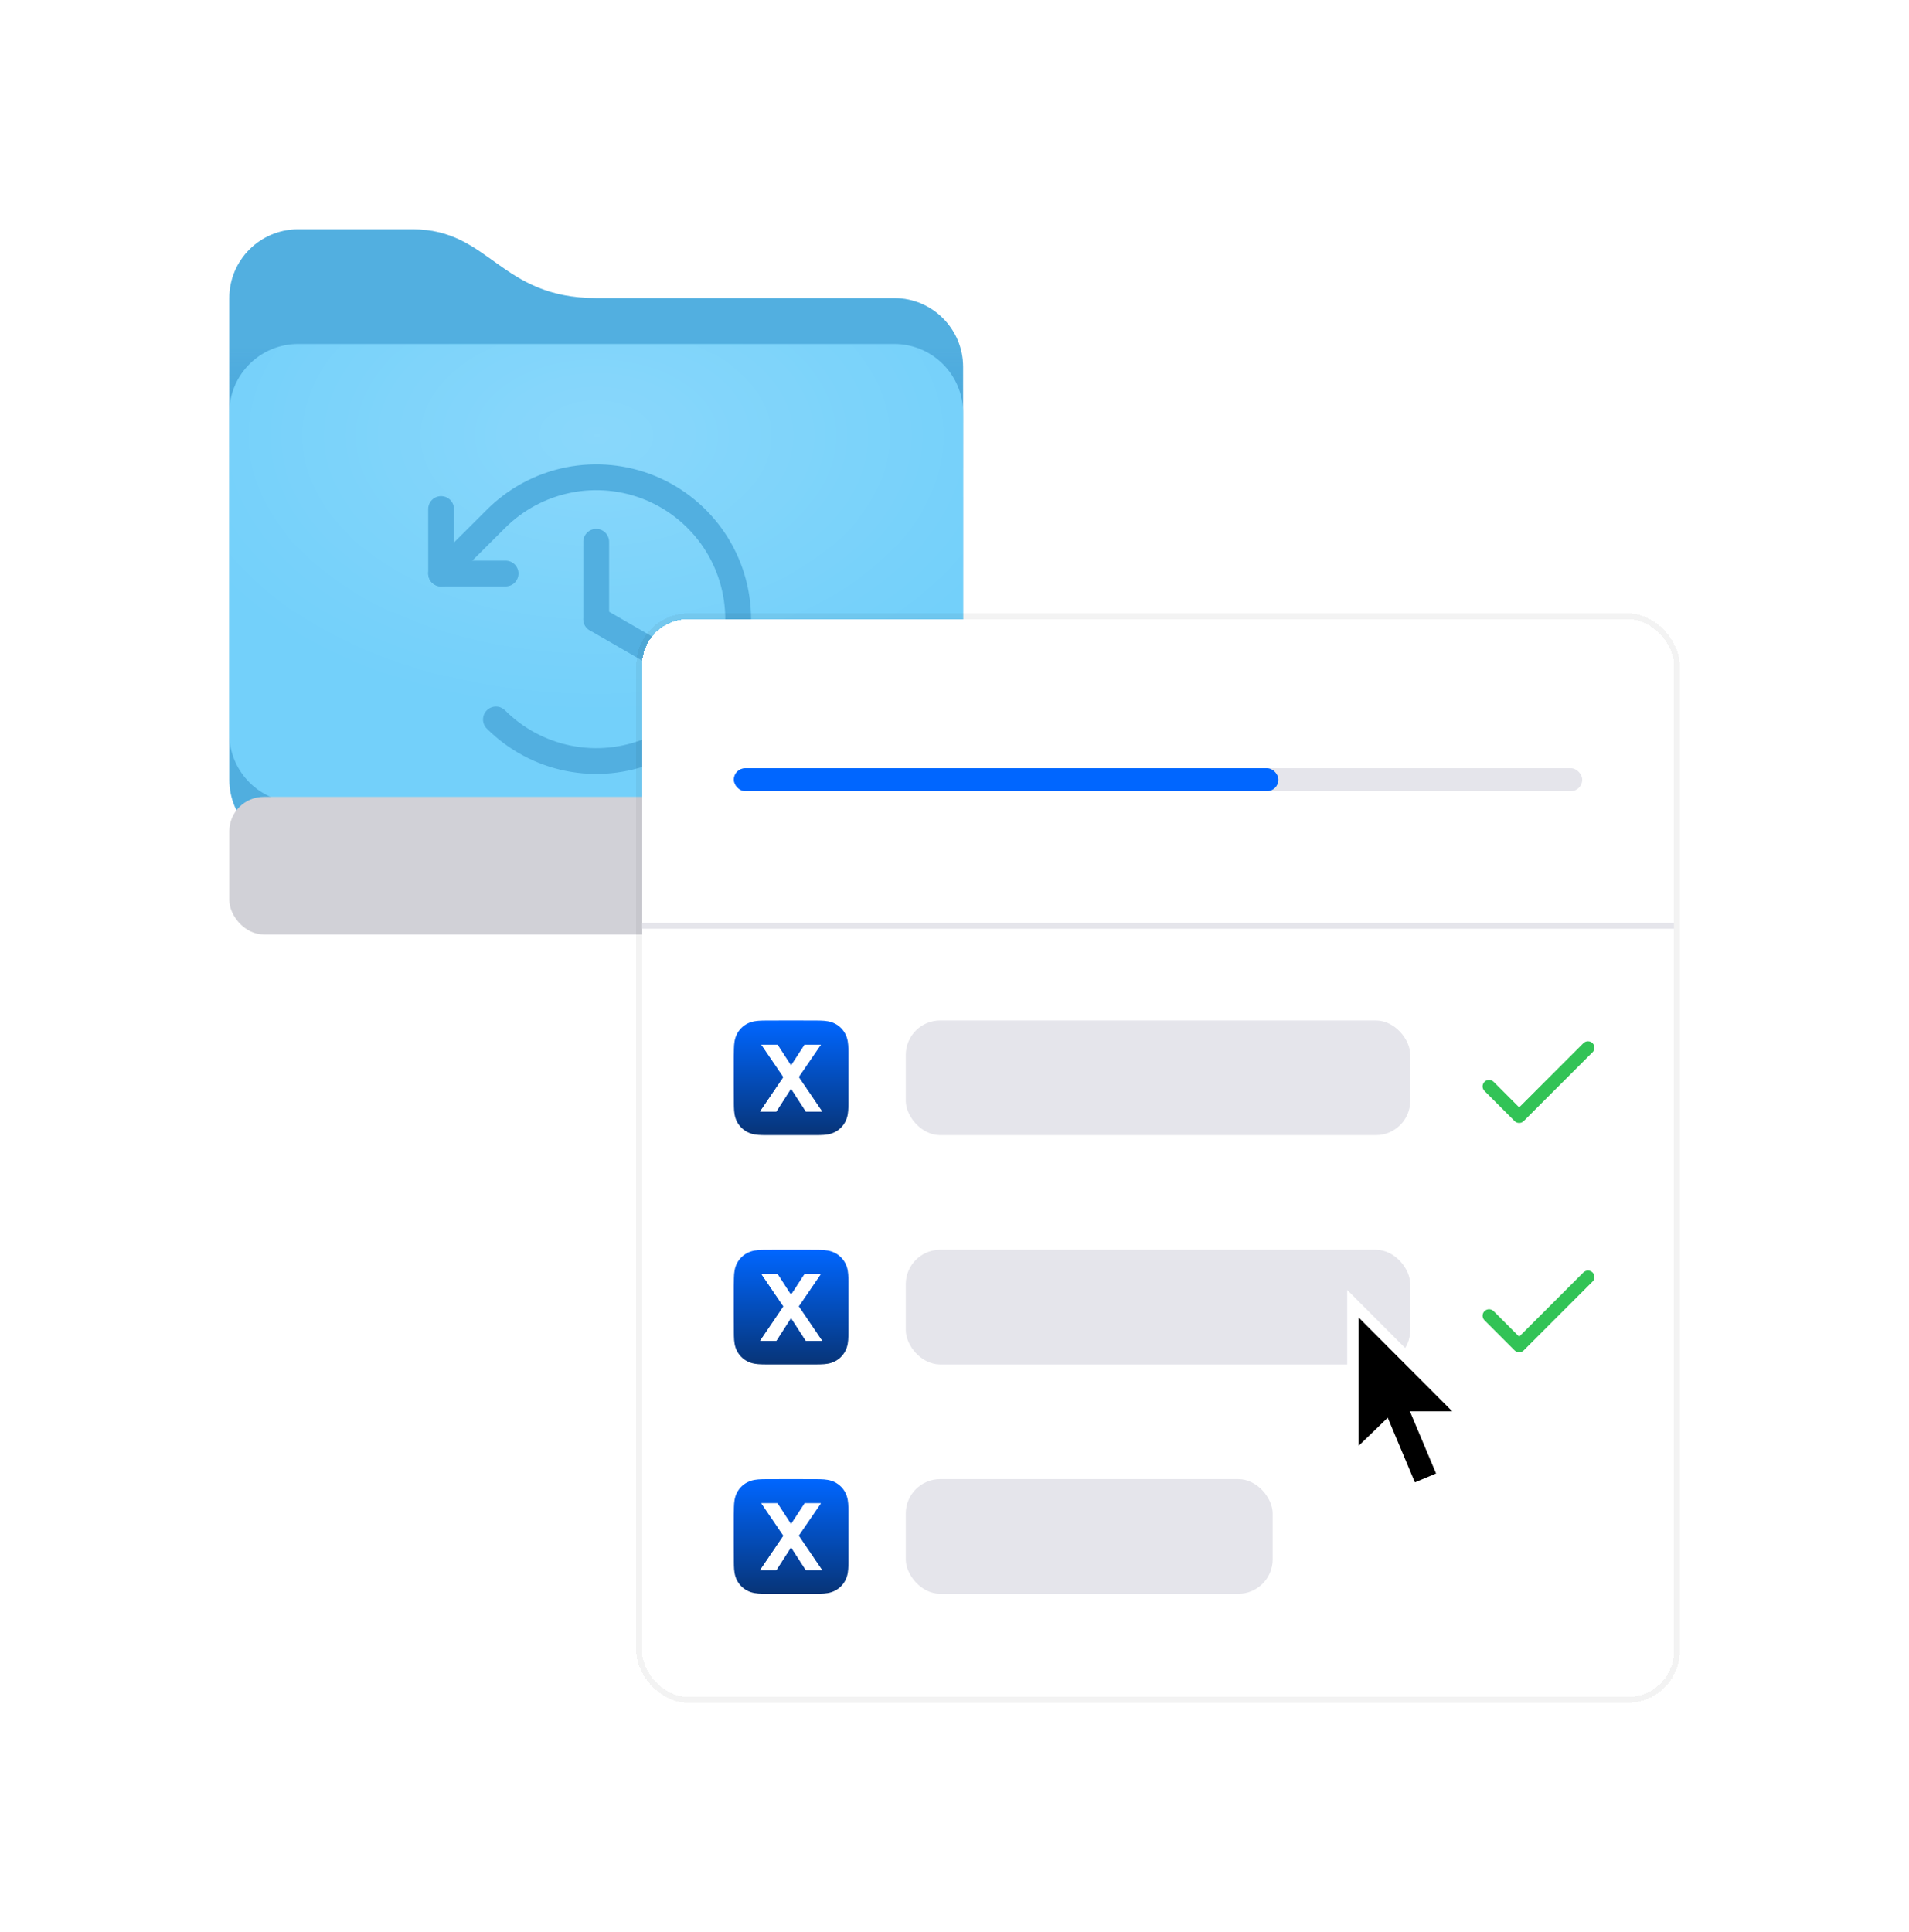 <svg width="333" height="337" viewBox="0 0 333 337" fill="none" xmlns="http://www.w3.org/2000/svg">
<g filter="url(#filter0_d_5494_1026)">
<path d="M40 20C40 13.373 45.373 8 52 8H71.999C85.473 8 87.157 20 103.999 20H156C162.627 20 168 25.373 168 32V104C168 110.627 162.627 116 156 116H52C45.373 116 40 110.627 40 104V20Z" fill="#52AFE0"/>
<path d="M40 20C40 13.373 45.373 8 52 8H71.999C85.473 8 87.157 20 103.999 20H156C162.627 20 168 25.373 168 32V104C168 110.627 162.627 116 156 116H52C45.373 116 40 110.627 40 104V20Z" fill="url(#paint0_linear_5494_1026)" fill-opacity="0.2"/>
<g filter="url(#filter1_i_5494_1026)">
<path d="M40 104V48C40 41.373 45.373 36 52 36L156 36C162.627 36 168 41.373 168 48V104C168 110.627 162.627 116 156 116H52C45.373 116 40 110.627 40 104Z" fill="#73D0FA"/>
<path d="M40 104V48C40 41.373 45.373 36 52 36L156 36C162.627 36 168 41.373 168 48V104C168 110.627 162.627 116 156 116H52C45.373 116 40 110.627 40 104Z" fill="url(#paint1_radial_5494_1026)" fill-opacity="0.16"/>
</g>
<path d="M104 62.5V76" stroke="#52AFE0" stroke-width="4.5" stroke-linecap="round" stroke-linejoin="round"/>
<path d="M115.7 82.75L104 76" stroke="#52AFE0" stroke-width="4.5" stroke-linecap="round" stroke-linejoin="round"/>
<path d="M88.193 68.041H76.943V56.791" stroke="#52AFE0" stroke-width="4.5" stroke-linecap="round" stroke-linejoin="round"/>
<path d="M86.506 93.494C89.966 96.957 94.376 99.316 99.178 100.273C103.98 101.23 108.957 100.741 113.481 98.868C118.004 96.995 121.871 93.823 124.591 89.752C127.312 85.682 128.764 80.896 128.764 76C128.764 71.104 127.312 66.318 124.591 62.248C121.871 58.177 118.004 55.005 113.481 53.132C108.957 51.259 103.98 50.77 99.178 51.727C94.376 52.684 89.966 55.043 86.506 58.506L76.943 68.041" stroke="#52AFE0" stroke-width="4.5" stroke-linecap="round" stroke-linejoin="round"/>
</g>
<rect x="40" y="139" width="128" height="24" rx="6" fill="#D1D1D7"/>
<g filter="url(#filter2_d_5494_1026)">
<rect x="112" y="76" width="180" height="188" rx="8" fill="white" shape-rendering="crispEdges"/>
<rect x="111.5" y="75.5" width="181" height="189" rx="8.5" stroke="black" stroke-opacity="0.05" shape-rendering="crispEdges"/>
<rect x="128" y="102" width="148" height="4" rx="2" fill="#E5E5EB"/>
<rect x="128" y="102" width="95" height="4" rx="2" fill="#0066FF"/>
<line x1="112" y1="129.5" x2="292" y2="129.5" stroke="#E5E5EB"/>
<path fill-rule="evenodd" clip-rule="evenodd" d="M148 152.187V152.229L148 154.956V157.044L148 159.773V159.823C148 160.044 148 160.265 147.999 160.486C147.997 160.686 147.995 160.886 147.99 161.087C147.978 161.523 147.952 161.963 147.875 162.394C147.796 162.832 147.668 163.24 147.465 163.637C147.267 164.028 147.007 164.386 146.697 164.696C146.387 165.006 146.03 165.266 145.639 165.465C145.242 165.668 144.835 165.796 144.398 165.875C143.966 165.952 143.527 165.978 143.091 165.99C142.891 165.995 142.691 165.997 142.49 165.999C142.27 166 142.05 166 141.829 166H141.778L134.247 166H134.205C133.981 166 133.757 166 133.533 165.999C133.332 165.997 133.132 165.995 132.931 165.99C132.495 165.978 132.054 165.952 131.622 165.875C131.184 165.796 130.776 165.668 130.377 165.465C129.986 165.266 129.628 165.006 129.318 164.696C129.007 164.386 128.747 164.028 128.548 163.637C128.345 163.24 128.217 162.832 128.138 162.395C128.06 161.963 128.034 161.523 128.023 161.087C128.017 160.886 128.015 160.686 128.014 160.486C128.012 160.262 128.012 160.039 128.012 159.815L128.012 159.773L128 157.044V152.286C128 152.159 128.004 152.015 128.007 151.873C128.01 151.749 128.013 151.627 128.014 151.517C128.015 151.317 128.017 151.117 128.023 150.917C128.034 150.481 128.06 150.042 128.138 149.611C128.216 149.174 128.345 148.767 128.548 148.369C128.747 147.979 129.007 147.622 129.318 147.312C129.628 147.002 129.986 146.743 130.378 146.544C130.776 146.342 131.184 146.214 131.622 146.135C132.054 146.058 132.494 146.032 132.931 146.02C133.132 146.015 133.332 146.012 133.533 146.011C133.754 146.01 133.975 146.01 134.196 146.01L134.247 146.01L136.956 146H139.019L141.778 146.01L141.829 146.01C142.049 146.01 142.27 146.01 142.49 146.011C142.691 146.012 142.891 146.015 143.091 146.02C143.526 146.032 143.966 146.058 144.397 146.135C144.835 146.214 145.242 146.342 145.639 146.544C146.03 146.743 146.387 147.002 146.697 147.312C147.007 147.622 147.267 147.979 147.466 148.369C147.668 148.767 147.796 149.173 147.875 149.61C147.952 150.041 147.978 150.481 147.99 150.917C147.995 151.117 147.997 151.316 147.999 151.517C148 151.74 148 151.964 148 152.187ZM143.404 161.876L139.317 155.866L143.184 150.221H140.364L137.983 153.868L135.619 150.221H132.816L136.666 155.882L132.596 161.876H135.416L137.983 157.88L140.567 161.876H143.404Z" fill="url(#paint2_linear_5494_1026)"/>
<path d="M139.317 155.866L143.404 161.876H140.567L137.983 157.88L135.416 161.876H132.596L136.666 155.882L132.816 150.221H135.619L137.983 153.868L140.364 150.221H143.184L139.317 155.866Z" fill="white"/>
<rect x="158" y="146" width="88" height="20" rx="6" fill="#E5E5EB"/>
<g clip-path="url(#clip0_5494_1026)">
<path d="M277.795 151.546L265.795 163.546C265.69 163.651 265.566 163.734 265.429 163.791C265.293 163.848 265.146 163.877 264.998 163.877C264.85 163.877 264.703 163.848 264.567 163.791C264.43 163.734 264.306 163.651 264.201 163.546L258.951 158.296C258.847 158.191 258.764 158.067 258.707 157.93C258.65 157.794 258.621 157.647 258.621 157.499C258.621 157.351 258.65 157.204 258.707 157.068C258.764 156.931 258.847 156.807 258.951 156.702C259.056 156.597 259.18 156.514 259.317 156.458C259.454 156.401 259.6 156.372 259.748 156.372C259.896 156.372 260.043 156.401 260.179 156.458C260.316 156.514 260.44 156.597 260.545 156.702L264.999 161.156L276.203 149.954C276.414 149.743 276.701 149.624 277 149.624C277.299 149.624 277.585 149.743 277.797 149.954C278.008 150.165 278.127 150.452 278.127 150.751C278.127 151.05 278.008 151.336 277.797 151.548L277.795 151.546Z" fill="#32C356"/>
</g>
<path fill-rule="evenodd" clip-rule="evenodd" d="M148 192.187V192.229L148 194.956V197.044L148 199.773V199.823C148 200.044 148 200.265 147.999 200.486C147.997 200.686 147.995 200.886 147.99 201.087C147.978 201.523 147.952 201.963 147.875 202.394C147.796 202.832 147.668 203.24 147.465 203.637C147.267 204.028 147.007 204.386 146.697 204.696C146.387 205.006 146.03 205.266 145.639 205.465C145.242 205.668 144.835 205.796 144.398 205.875C143.966 205.952 143.527 205.978 143.091 205.99C142.891 205.995 142.691 205.997 142.49 205.999C142.27 206 142.05 206 141.829 206H141.778L134.247 206H134.205C133.981 206 133.757 206 133.533 205.999C133.332 205.997 133.132 205.995 132.931 205.99C132.495 205.978 132.054 205.952 131.622 205.875C131.184 205.796 130.776 205.668 130.377 205.465C129.986 205.266 129.628 205.006 129.318 204.696C129.007 204.386 128.747 204.028 128.548 203.637C128.345 203.24 128.217 202.832 128.138 202.395C128.06 201.963 128.034 201.523 128.023 201.087C128.017 200.886 128.015 200.686 128.014 200.486C128.012 200.262 128.012 200.039 128.012 199.815L128.012 199.773L128 197.044V192.286C128 192.159 128.004 192.015 128.007 191.873C128.01 191.749 128.013 191.627 128.014 191.517C128.015 191.317 128.017 191.117 128.023 190.917C128.034 190.481 128.06 190.042 128.138 189.611C128.216 189.174 128.345 188.767 128.548 188.369C128.747 187.979 129.007 187.622 129.318 187.312C129.628 187.002 129.986 186.743 130.378 186.544C130.776 186.342 131.184 186.214 131.622 186.135C132.054 186.058 132.494 186.032 132.931 186.02C133.132 186.015 133.332 186.012 133.533 186.011C133.754 186.01 133.975 186.01 134.196 186.01L134.247 186.01L136.956 186H139.019L141.778 186.01L141.829 186.01C142.049 186.01 142.27 186.01 142.49 186.011C142.691 186.012 142.891 186.015 143.091 186.02C143.526 186.032 143.966 186.058 144.397 186.135C144.835 186.214 145.242 186.342 145.639 186.544C146.03 186.743 146.387 187.002 146.697 187.312C147.007 187.622 147.267 187.979 147.466 188.369C147.668 188.767 147.796 189.173 147.875 189.61C147.952 190.041 147.978 190.481 147.99 190.917C147.995 191.117 147.997 191.316 147.999 191.517C148 191.74 148 191.964 148 192.187ZM143.404 201.876L139.317 195.866L143.184 190.221H140.364L137.983 193.868L135.619 190.221H132.816L136.666 195.882L132.596 201.876H135.416L137.983 197.88L140.567 201.876H143.404Z" fill="url(#paint3_linear_5494_1026)"/>
<path d="M139.317 195.866L143.404 201.876H140.567L137.983 197.88L135.416 201.876H132.596L136.666 195.882L132.816 190.221H135.619L137.983 193.868L140.364 190.221H143.184L139.317 195.866Z" fill="white"/>
<rect x="158" y="186" width="88" height="20" rx="6" fill="#E5E5EB"/>
<g clip-path="url(#clip1_5494_1026)">
<path d="M277.795 191.546L265.795 203.546C265.69 203.651 265.566 203.734 265.429 203.791C265.293 203.848 265.146 203.877 264.998 203.877C264.85 203.877 264.703 203.848 264.567 203.791C264.43 203.734 264.306 203.651 264.201 203.546L258.951 198.296C258.847 198.191 258.764 198.067 258.707 197.93C258.65 197.794 258.621 197.647 258.621 197.499C258.621 197.351 258.65 197.204 258.707 197.068C258.764 196.931 258.847 196.807 258.951 196.702C259.056 196.597 259.18 196.514 259.317 196.458C259.454 196.401 259.6 196.372 259.748 196.372C259.896 196.372 260.043 196.401 260.179 196.458C260.316 196.514 260.44 196.597 260.545 196.702L264.999 201.156L276.203 189.954C276.414 189.743 276.701 189.624 277 189.624C277.299 189.624 277.585 189.743 277.797 189.954C278.008 190.165 278.127 190.452 278.127 190.751C278.127 191.05 278.008 191.336 277.797 191.548L277.795 191.546Z" fill="#32C356"/>
</g>
<path fill-rule="evenodd" clip-rule="evenodd" d="M148 232.187V232.229L148 234.956V237.044L148 239.773V239.823C148 240.044 148 240.265 147.999 240.486C147.997 240.686 147.995 240.886 147.99 241.087C147.978 241.523 147.952 241.963 147.875 242.394C147.796 242.832 147.668 243.24 147.465 243.637C147.267 244.028 147.007 244.386 146.697 244.696C146.387 245.006 146.03 245.266 145.639 245.465C145.242 245.668 144.835 245.796 144.398 245.875C143.966 245.952 143.527 245.978 143.091 245.99C142.891 245.995 142.691 245.997 142.49 245.999C142.27 246 142.05 246 141.829 246H141.778L134.247 246H134.205C133.981 246 133.757 246 133.533 245.999C133.332 245.997 133.132 245.995 132.931 245.99C132.495 245.978 132.054 245.952 131.622 245.875C131.184 245.796 130.776 245.668 130.377 245.465C129.986 245.266 129.628 245.006 129.318 244.696C129.007 244.386 128.747 244.028 128.548 243.637C128.345 243.24 128.217 242.832 128.138 242.395C128.06 241.963 128.034 241.523 128.023 241.087C128.017 240.886 128.015 240.686 128.014 240.486C128.012 240.262 128.012 240.039 128.012 239.815L128.012 239.773L128 237.044V232.286C128 232.159 128.004 232.015 128.007 231.873C128.01 231.749 128.013 231.627 128.014 231.517C128.015 231.317 128.017 231.117 128.023 230.917C128.034 230.481 128.06 230.042 128.138 229.611C128.216 229.174 128.345 228.767 128.548 228.369C128.747 227.979 129.007 227.622 129.318 227.312C129.628 227.002 129.986 226.743 130.378 226.544C130.776 226.342 131.184 226.214 131.622 226.135C132.054 226.058 132.494 226.032 132.931 226.02C133.132 226.015 133.332 226.012 133.533 226.011C133.754 226.01 133.975 226.01 134.196 226.01L134.247 226.01L136.956 226H139.019L141.778 226.01L141.829 226.01C142.049 226.01 142.27 226.01 142.49 226.011C142.691 226.012 142.891 226.015 143.091 226.02C143.526 226.032 143.966 226.058 144.397 226.135C144.835 226.214 145.242 226.342 145.639 226.544C146.03 226.743 146.387 227.002 146.697 227.312C147.007 227.622 147.267 227.979 147.466 228.369C147.668 228.767 147.796 229.173 147.875 229.61C147.952 230.041 147.978 230.481 147.99 230.917C147.995 231.117 147.997 231.316 147.999 231.517C148 231.74 148 231.964 148 232.187ZM143.404 241.876L139.317 235.866L143.184 230.221H140.364L137.983 233.868L135.619 230.221H132.816L136.666 235.882L132.596 241.876H135.416L137.983 237.88L140.567 241.876H143.404Z" fill="url(#paint4_linear_5494_1026)"/>
<path d="M139.317 235.866L143.404 241.876H140.567L137.983 237.88L135.416 241.876H132.596L136.666 235.882L132.816 230.221H135.619L137.983 233.868L140.364 230.221H143.184L139.317 235.866Z" fill="white"/>
<rect x="158" y="226" width="64" height="20" rx="6" fill="#E5E5EB"/>
</g>
<g filter="url(#filter3_dd_5494_1026)">
<path fill-rule="evenodd" clip-rule="evenodd" d="M235 224.03V192L258.182 215.238H244.62L243.798 215.486L235 224.03Z" fill="white"/>
<path fill-rule="evenodd" clip-rule="evenodd" d="M253.168 225.378L245.958 228.448L236.594 206.27L243.966 203.164L253.168 225.378Z" fill="white"/>
<path fill-rule="evenodd" clip-rule="evenodd" d="M250.501 224.018L246.813 225.566L240.613 210.818L244.295 209.268L250.501 224.018Z" fill="black"/>
<path fill-rule="evenodd" clip-rule="evenodd" d="M237 196.814V219.19L242.938 213.458L243.794 213.18H253.33L237 196.814Z" fill="black"/>
</g>
<defs>
<filter id="filter0_d_5494_1026" x="0" y="-8" width="208" height="208" filterUnits="userSpaceOnUse" color-interpolation-filters="sRGB">
<feFlood flood-opacity="0" result="BackgroundImageFix"/>
<feColorMatrix in="SourceAlpha" type="matrix" values="0 0 0 0 0 0 0 0 0 0 0 0 0 0 0 0 0 0 127 0" result="hardAlpha"/>
<feOffset dy="32"/>
<feGaussianBlur stdDeviation="20"/>
<feComposite in2="hardAlpha" operator="out"/>
<feColorMatrix type="matrix" values="0 0 0 0 0 0 0 0 0 0 0 0 0 0 0 0 0 0 0.04 0"/>
<feBlend mode="normal" in2="BackgroundImageFix" result="effect1_dropShadow_5494_1026"/>
<feBlend mode="normal" in="SourceGraphic" in2="effect1_dropShadow_5494_1026" result="shape"/>
</filter>
<filter id="filter1_i_5494_1026" x="40" y="28" width="128" height="88" filterUnits="userSpaceOnUse" color-interpolation-filters="sRGB">
<feFlood flood-opacity="0" result="BackgroundImageFix"/>
<feBlend mode="normal" in="SourceGraphic" in2="BackgroundImageFix" result="shape"/>
<feColorMatrix in="SourceAlpha" type="matrix" values="0 0 0 0 0 0 0 0 0 0 0 0 0 0 0 0 0 0 127 0" result="hardAlpha"/>
<feOffset dy="-8"/>
<feGaussianBlur stdDeviation="4"/>
<feComposite in2="hardAlpha" operator="arithmetic" k2="-1" k3="1"/>
<feColorMatrix type="matrix" values="0 0 0 0 0.322 0 0 0 0 0.686 0 0 0 0 0.878 0 0 0 0.32 0"/>
<feBlend mode="normal" in2="shape" result="effect1_innerShadow_5494_1026"/>
</filter>
<filter id="filter2_d_5494_1026" x="71" y="67" width="262" height="270" filterUnits="userSpaceOnUse" color-interpolation-filters="sRGB">
<feFlood flood-opacity="0" result="BackgroundImageFix"/>
<feColorMatrix in="SourceAlpha" type="matrix" values="0 0 0 0 0 0 0 0 0 0 0 0 0 0 0 0 0 0 127 0" result="hardAlpha"/>
<feOffset dy="32"/>
<feGaussianBlur stdDeviation="20"/>
<feComposite in2="hardAlpha" operator="out"/>
<feColorMatrix type="matrix" values="0 0 0 0 0 0 0 0 0 0 0 0 0 0 0 0 0 0 0.08 0"/>
<feBlend mode="normal" in2="BackgroundImageFix" result="effect1_dropShadow_5494_1026"/>
<feBlend mode="normal" in="SourceGraphic" in2="effect1_dropShadow_5494_1026" result="shape"/>
</filter>
<filter id="filter3_dd_5494_1026" x="197" y="179" width="100" height="114" filterUnits="userSpaceOnUse" color-interpolation-filters="sRGB">
<feFlood flood-opacity="0" result="BackgroundImageFix"/>
<feColorMatrix in="SourceAlpha" type="matrix" values="0 0 0 0 0 0 0 0 0 0 0 0 0 0 0 0 0 0 127 0" result="hardAlpha"/>
<feMorphology radius="12" operator="erode" in="SourceAlpha" result="effect1_dropShadow_5494_1026"/>
<feOffset dy="25"/>
<feGaussianBlur stdDeviation="25"/>
<feComposite in2="hardAlpha" operator="out"/>
<feColorMatrix type="matrix" values="0 0 0 0 0 0 0 0 0 0 0 0 0 0 0 0 0 0 0.25 0"/>
<feBlend mode="normal" in2="BackgroundImageFix" result="effect1_dropShadow_5494_1026"/>
<feColorMatrix in="SourceAlpha" type="matrix" values="0 0 0 0 0 0 0 0 0 0 0 0 0 0 0 0 0 0 127 0" result="hardAlpha"/>
<feMorphology radius="6" operator="erode" in="SourceAlpha" result="effect2_dropShadow_5494_1026"/>
<feOffset dy="8"/>
<feGaussianBlur stdDeviation="5"/>
<feComposite in2="hardAlpha" operator="out"/>
<feColorMatrix type="matrix" values="0 0 0 0 0 0 0 0 0 0 0 0 0 0 0 0 0 0 0.1 0"/>
<feBlend mode="normal" in2="effect1_dropShadow_5494_1026" result="effect2_dropShadow_5494_1026"/>
<feBlend mode="normal" in="SourceGraphic" in2="effect2_dropShadow_5494_1026" result="shape"/>
</filter>
<linearGradient id="paint0_linear_5494_1026" x1="103.999" y1="28" x2="103.999" y2="52" gradientUnits="userSpaceOnUse">
<stop stop-color="#52AFE0"/>
<stop offset="1" stop-color="#00529E" stop-opacity="0.1"/>
</linearGradient>
<radialGradient id="paint1_radial_5494_1026" cx="0" cy="0" r="1" gradientUnits="userSpaceOnUse" gradientTransform="translate(104 52) rotate(90) scale(48 76.8)">
<stop stop-color="white"/>
<stop offset="1" stop-color="white" stop-opacity="0"/>
</radialGradient>
<linearGradient id="paint2_linear_5494_1026" x1="138" y1="146.059" x2="138" y2="166.039" gradientUnits="userSpaceOnUse">
<stop stop-color="#0066FF"/>
<stop offset="1" stop-color="#073477"/>
</linearGradient>
<linearGradient id="paint3_linear_5494_1026" x1="138" y1="186.059" x2="138" y2="206.039" gradientUnits="userSpaceOnUse">
<stop stop-color="#0066FF"/>
<stop offset="1" stop-color="#073477"/>
</linearGradient>
<linearGradient id="paint4_linear_5494_1026" x1="138" y1="226.059" x2="138" y2="246.039" gradientUnits="userSpaceOnUse">
<stop stop-color="#0066FF"/>
<stop offset="1" stop-color="#073477"/>
</linearGradient>
<clipPath id="clip0_5494_1026">
<rect width="24" height="24" fill="white" transform="translate(256 144)"/>
</clipPath>
<clipPath id="clip1_5494_1026">
<rect width="24" height="24" fill="white" transform="translate(256 184)"/>
</clipPath>
</defs>
</svg>
